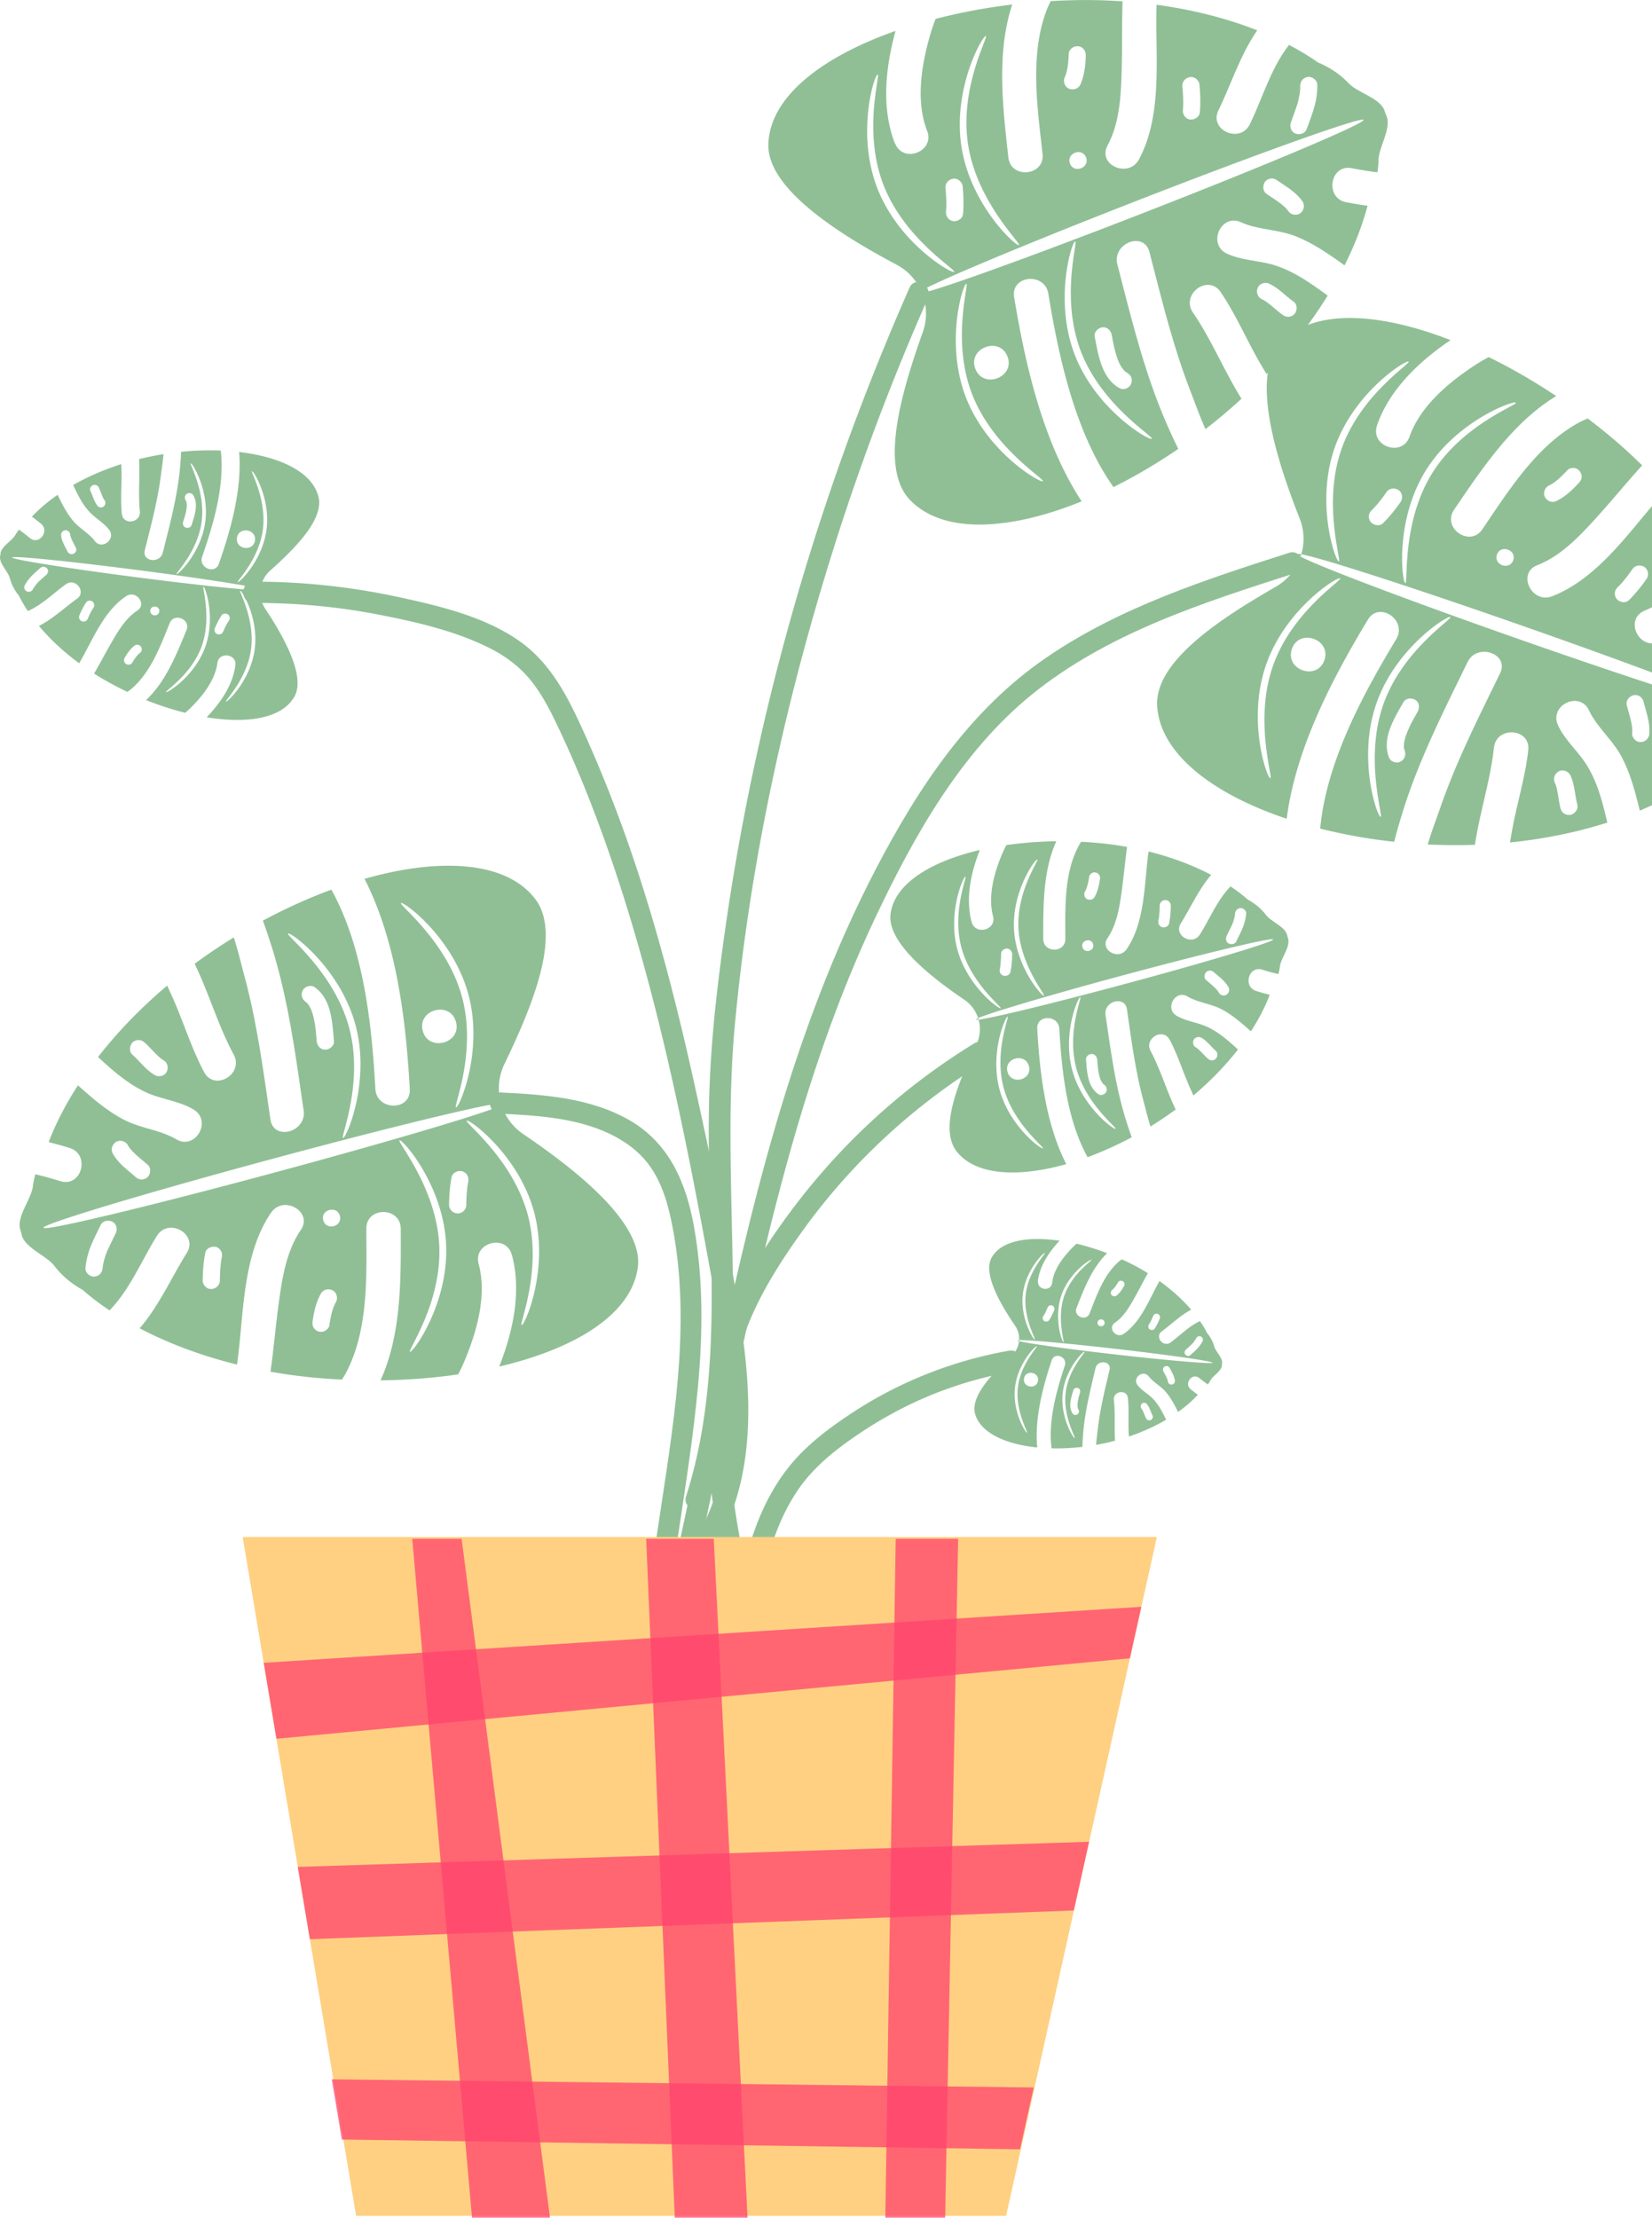 <svg xmlns="http://www.w3.org/2000/svg" width="263" height="353" fill="none" viewBox="0 0 263 353">
  <g clip-path="url(#a)">
    <path fill="#90BF96" d="M79.596 177.271c5.802.271 11.986.642 17.328 3.142 2.574 1.204 4.913 2.916 6.566 5.247 2.001 2.837 2.923 6.249 3.576 9.627 3.08 15.921-.034 32.36-2.362 48.157l-4.081 27.777c-.315 2.129 2.934 3.041 3.249.901l3.846-26.111c1.282-8.703 2.653-17.058 3.429-25.649.753-8.389.821-16.856-.674-25.177-1.226-6.846-3.913-13.162-10.131-16.799-6.218-3.637-13.73-4.166-20.734-4.493-2.17-.101-2.17 3.277 0 3.378h-.012Z"/>
    <path fill="#90BF96" d="M105.581 271.131c7.388-28.081 11.762-56.861 19.396-84.886 3.745-13.748 8.287-27.327 14.393-40.219 6.105-12.892 13.526-26.167 24.714-35.322 12.087-9.885 27.39-14.76 42.03-19.456 2.058-.665 1.181-3.919-.899-3.254-13.313 4.267-26.952 8.681-38.59 16.642-12.245 8.365-20.419 20.706-27.188 33.688-13.56 26.055-20.217 54.925-26.243 83.468-3.419 16.191-6.657 32.439-10.873 48.45-.551 2.105 2.698 3.006 3.249.901l.011-.012Z"/>
    <path fill="#90BF96" d="M112.474 239.075c3.879-12.093 4.363-24.883 4.171-37.483-.202-12.937-.843-25.818.372-38.733 2.383-25.39 7.893-50.646 15.505-74.967a386.306 386.306 0 0 1 15.191-40.399c.865-1.97-2.035-3.693-2.913-1.7-10.355 23.454-18.44 47.898-24.017 72.928a382.7 382.7 0 0 0-6.476 37.889c-.787 6.553-1.327 13.129-1.44 19.727-.112 6.406.102 12.802.27 19.197.371 14.311.495 28.859-3.913 42.641-.663 2.071 2.587 2.961 3.25.9Zm7.387 20.38c1.338-7.758 2.744-15.921 7.331-22.519 2.463-3.536 5.937-6.272 9.479-8.659 3.542-2.387 7.163-4.368 11.008-5.99 4.441-1.869 9.096-3.198 13.83-4.031 2.136-.371 1.226-3.637-.899-3.254-8.748 1.543-17.193 4.842-24.647 9.695-3.756 2.443-7.523 5.235-10.345 8.76-2.631 3.288-4.475 7.059-5.813 11.045-1.529 4.572-2.384 9.323-3.193 14.064-.371 2.128 2.878 3.04 3.249.9v-.011Z"/>
    <path fill="#90BF96" d="M119.501 253.555c-2.754-13.264-5.644-27.518-1.124-40.737 2.125-6.204 5.813-11.958 9.647-17.25a99.659 99.659 0 0 1 12.223-13.905 100.52 100.52 0 0 1 16.517-12.645c1.844-1.137.158-4.053-1.698-2.916-11.053 6.767-20.734 15.572-28.571 25.897-4.081 5.382-7.859 11.214-10.445 17.486-2.733 6.621-3.599 13.827-3.34 20.943.292 8.107 1.9 16.101 3.542 24.017.438 2.128 3.699 1.227 3.249-.901v.011Z"/>
    <path fill="#90BF96" d="M114.307 245.493c5.88-10.663 5.408-23.082 3.654-34.758-1.911-12.724-4.599-25.413-7.365-37.979-2.766-12.566-6.094-25.57-10.401-37.978a215.94 215.94 0 0 0-7.23-18.185c-2.45-5.416-5.115-10.82-10.052-14.39-5.633-4.076-13.144-5.81-19.823-7.24a107.895 107.895 0 0 0-22.735-2.375c-2.17 0-2.17 3.378 0 3.378 6.623 0 13.234.574 19.744 1.835 5.892 1.137 12.11 2.545 17.53 5.202 2.53 1.238 4.8 2.837 6.622 4.999 1.822 2.162 3.205 4.797 4.43 7.375 2.71 5.664 5.083 11.485 7.22 17.385 8.556 23.634 13.391 48.54 17.844 73.21 2.248 12.431 4.002 26.28-2.362 37.821-1.045 1.903 1.867 3.614 2.912 1.7h.012Z"/>
    <path fill="#90BF96" d="M72.614 176.28c-.585.158 3.362-8.579.944-17.565-2.417-8.985-10.277-14.817-9.703-14.975.573-.157 8.298 5.574 10.715 14.559 2.418 8.985-1.383 17.824-1.956 17.981Zm10.457 34.635c-.585.158 3.362-8.58.944-17.565-2.417-8.985-10.277-14.818-9.703-14.975.573-.158 8.298 5.573 10.715 14.558 2.418 8.986-1.383 17.824-1.956 17.982Zm-17.777 4.256c-.607.034 5.094-7.668 4.633-16.968-.461-9.301-6.916-16.664-6.308-16.698.607-.034 6.937 7.206 7.398 16.506.461 9.29-5.116 17.126-5.723 17.16Zm15.067-39.555c.157.586-16.158 5.495-36.442 10.967s-36.846 9.436-37.004 8.85c-.157-.585 16.158-5.495 36.442-10.967s36.847-9.435 37.004-8.85Zm1.136 24.129c1.563 5.822.18 12.195-2.024 17.779 12.098-2.837 21.127-8.32 22.072-15.842.888-7.06-9.996-15.572-18.238-21.157a8.827 8.827 0 0 1-3.002-11.158c4.329-8.974 9.22-20.616 4.902-26.269-4.632-6.069-15.235-6.609-27.177-3.209 5.161 10.089 6.612 22.779 7.208 33.475.191 3.524-5.274 3.479-5.476-.034-.562-10.099-1.822-22.361-7.005-31.718-3.62 1.329-7.297 2.995-10.907 4.932a81.561 81.561 0 0 1 1.17 3.423c2.833 8.681 4.002 17.79 5.318 26.786.506 3.457-4.779 4.91-5.285 1.43-1.113-7.611-2.113-15.279-4.115-22.733-.495-1.824-1.012-4.042-1.72-6.238a91.448 91.448 0 0 0-6.23 4.2c2.283 4.707 3.745 9.864 6.218 14.458 1.665 3.107-3.047 5.888-4.71 2.781-2.036-3.806-3.307-8.062-5.072-11.992-.27-.597-.54-1.193-.81-1.779-4.26 3.603-7.96 7.454-11.007 11.372.034.034.067.057.09.09 2.316 2.106 4.643 4.178 7.5 5.506 2.45 1.138 5.273 1.374 7.6 2.748 3.036 1.801.304 6.553-2.732 4.751-2.451-1.452-5.7-1.756-8.298-3.096-2.665-1.374-4.959-3.355-7.185-5.337-.056-.056-.112-.113-.18-.158-1.967 3.052-3.53 6.092-4.655 9.042a63.18 63.18 0 0 1 3.317.923c3.362 1.025 1.945 6.317-1.44 5.292-1.292-.394-2.641-.788-4.002-1.092-.169.619-.304 1.25-.382 1.891-.259 2.095-2.676 4.887-2.002 6.948.079.247.146.495.203.754.46 2.106 3.946 3.322 5.217 4.988 1.214 1.588 2.744 2.849 4.52 3.828 1.282 1.137 2.71 2.218 4.261 3.254 3.273-3.366 5.083-7.926 7.545-11.867 1.878-2.984 6.623-.259 4.745 2.736-2.473 3.952-4.43 8.444-7.5 11.98 4.52 2.376 9.772 4.357 15.506 5.776.023-.191.056-.383.079-.563 1.012-7.69.798-16.934 5.33-23.6 1.978-2.894 6.735-.18 4.744 2.736-2.271 3.333-2.946 7.522-3.485 11.451-.506 3.693-.821 7.409-1.338 11.102 1.36.248 2.743.462 4.149.642 2.383.304 4.8.507 7.218.619.315-.461.596-.946.855-1.475 3.407-6.789 3.058-15.167 3.036-22.564 0-3.524 5.464-3.502 5.476.034.022 7.96.146 16.709-3.216 24.129 4.239-.056 8.41-.372 12.368-.957.439-.845.844-1.712 1.192-2.59 1.855-4.549 3.373-10.111 2.058-14.986-.911-3.412 4.374-4.831 5.284-1.43l.012-.012Zm-14.19-35.647c-.922-3.412 4.362-4.831 5.284-1.43.922 3.4-4.362 4.83-5.284 1.43Zm5.543 29.038c-.73.034-1.372-.664-1.36-1.374.022-1.463.123-2.927.404-4.368.146-.755 1.001-1.115 1.676-.957.326.078.652.337.82.63.192.327.214.687.147 1.059a9.03 9.03 0 0 0-.135.822 26.715 26.715 0 0 0-.169 2.848c-.011.766-.63 1.329-1.372 1.363l-.011-.023ZM51.779 167.07c-.787.034-1.305-.664-1.36-1.374-.057-.619-.102-1.238-.17-1.857-.01-.124-.033-.259-.044-.383 0-.023 0-.057-.012-.09a1.99 1.99 0 0 0-.045-.271 24.779 24.779 0 0 0-.18-.957c-.078-.326-.157-.664-.27-.979-.044-.147-.112-.304-.157-.451l-.101-.202a3.14 3.14 0 0 0-.236-.428c-.034-.056-.068-.101-.101-.158-.045-.056-.192-.191-.057-.09.158.113-.033-.034-.067-.067-.045-.045-.079-.09-.124-.136-.045-.045-.1-.078-.146-.123-.63-.428-.866-1.171-.506-1.869.326-.62 1.27-.912 1.867-.507 2.698 1.835 2.844 5.641 3.092 8.591.067.766-.686 1.34-1.372 1.362l-.011-.011Zm-27.12 4.065c-1.418-.822-2.362-2.173-3.565-3.243-.574-.507-.484-1.407-.011-1.937.236-.259.64-.405.978-.405.36 0 .686.158.956.394.922.811 1.675 1.802 2.63 2.567.124.09.248.169.372.248.663.383.843 1.205.506 1.869-.338.653-1.248.867-1.867.507Zm-2.115 16.608c-.37 0-.686-.158-.955-.394-1.305-1.138-2.733-2.151-3.61-3.694-.382-.664-.146-1.463.484-1.88.607-.394 1.518-.135 1.877.484a5.8 5.8 0 0 0 .36.552c.81.991 1.855 1.745 2.811 2.59.574.506.484 1.418.012 1.936-.237.259-.641.406-.979.406Zm-5.936 12.723c-.08.27-.136.541-.192.822 0 .056-.022.113-.033.18a.94.94 0 0 1-.023.147c0 .078-.011.146-.022.225-.068.765-.585 1.328-1.372 1.362-.697.023-1.428-.664-1.36-1.373.112-1.25.427-2.433.899-3.592.46-1.115 1-2.173 1.529-3.254.337-.687 1.248-.834 1.867-.507.685.36.82 1.227.506 1.869-.439.901-.878 1.802-1.305 2.714a7.809 7.809 0 0 0-.123.292l-.135.372a7.95 7.95 0 0 0-.236.754v-.011Zm17.731-2.004c.326.079.652.338.821.63.191.327.214.687.146 1.059-.056.27-.1.54-.135.822a26.704 26.704 0 0 0-.168 2.848c-.012.766-.63 1.329-1.372 1.363-.731.034-1.372-.664-1.36-1.374.022-1.464.123-2.927.404-4.369.146-.754 1-1.114 1.675-.957l-.01-.022Zm18.632 6.947c.652.338.854 1.25.506 1.869a7.8 7.8 0 0 0-.338.687c-.37.968-.562 1.993-.708 3.018-.045.349-.349.641-.63.822-.315.202-.708.225-1.057.146a1.395 1.395 0 0 1-.82-.631c-.203-.349-.192-.675-.147-1.058.214-1.52.551-3.006 1.316-4.358.382-.664 1.214-.844 1.866-.506l.012.011Zm-1.507-11.169c-.461-1.701 2.181-2.421 2.642-.71.461 1.712-2.181 2.421-2.642.71Zm3.17-13.107c-.584.158 3.363-8.579.945-17.565-2.417-8.985-10.277-14.817-9.703-14.975.573-.158 8.298 5.574 10.715 14.559 2.418 8.985-1.383 17.824-1.956 17.981ZM219.236 67.659c1.99-5.686 6.735-10.167 11.694-13.523-11.593-4.504-22.129-5.078-27.155.597-4.722 5.326-.539 18.51 3.126 27.777a8.814 8.814 0 0 1-3.812 10.9c-8.635 4.965-19.238 11.8-18.867 18.905.405 7.634 8.849 14.074 20.622 18.015 1.428-11.248 7.387-22.542 12.93-31.696 1.822-3.017 6.319.113 4.498 3.119-5.229 8.659-11.109 19.479-12.099 30.142a85.635 85.635 0 0 0 11.784 2.094c.292-1.159.618-2.319.967-3.479 2.564-8.771 6.724-16.946 10.715-25.12 1.53-3.13 6.713-1.351 5.161 1.813-3.373 6.913-6.87 13.815-9.411 21.089-.618 1.779-1.439 3.907-2.091 6.125 2.496.124 5.003.135 7.511.057.776-5.18 2.462-10.258 3.024-15.449.383-3.513 5.836-3.13 5.465.372-.461 4.29-1.81 8.523-2.575 12.768-.112.642-.225 1.284-.337 1.937 5.543-.563 10.772-1.655 15.505-3.164 0-.045-.022-.079-.033-.124-.72-3.051-1.473-6.069-3.092-8.782-1.383-2.331-3.576-4.121-4.723-6.565-1.484-3.197 3.441-5.584 4.936-2.375 1.203 2.578 3.711 4.672 5.105 7.239 1.428 2.646 2.204 5.574 2.912 8.468.023.079.034.157.056.236 3.34-1.407 6.353-3.029 8.939-4.83a68.06 68.06 0 0 1-2.226-2.635c-2.204-2.747 1.957-6.305 4.172-3.547.843 1.059 1.731 2.14 2.687 3.164.495-.416.956-.856 1.383-1.34 1.394-1.576 4.959-2.522 5.566-4.594a9.64 9.64 0 0 1 .258-.743c.81-1.993-1.383-4.965-1.495-7.071-.101-1.993-.652-3.907-1.574-5.708a42.888 42.888 0 0 0-1.676-5.101c-4.598.934-8.669 3.671-12.919 5.528-3.227 1.408-5.611-3.524-2.373-4.942 4.273-1.858 8.411-4.46 12.942-5.653-2.395-4.515-5.599-9.12-9.535-13.534-.123.147-.258.282-.382.417-5.172 5.776-10.209 13.534-17.709 16.461-3.261 1.273-5.656-3.66-2.373-4.943 3.756-1.463 6.668-4.549 9.333-7.476 2.507-2.759 4.857-5.652 7.365-8.411a83.235 83.235 0 0 0-3.059-2.871 92.209 92.209 0 0 0-5.61-4.594c-.518.203-1.035.45-1.541.732-6.645 3.682-11.075 10.786-15.236 16.912-1.978 2.916-6.476-.203-4.497-3.12 4.475-6.586 9.31-13.871 16.259-18.093-3.531-2.354-7.151-4.448-10.75-6.204a28.21 28.21 0 0 0-2.451 1.463c-4.093 2.714-8.478 6.44-10.153 11.204-1.169 3.332-6.331 1.52-5.161-1.813v-.034Zm-8.399 37.438c-1.17 3.333-6.331 1.52-5.161-1.813 1.169-3.332 6.33-1.52 5.161 1.813Zm14.493 6.317c.664.416.697 1.283.349 1.903-.304.54-.619 1.081-.911 1.621-.056.113-.124.225-.18.349 0 .023-.022.045-.045.09a1.599 1.599 0 0 0-.112.248c-.135.293-.27.597-.394.901-.124.315-.236.63-.337.957-.045.157-.079.304-.124.461 0 .079-.022.147-.034.226-.022.157-.033.326-.045.484v.191c0 .079.057.27 0 .102-.056-.181 0 .045.023.101 0 .056.022.124.034.18.011.056.033.124.045.18.281.71.056 1.453-.641 1.824-.619.327-1.563.034-1.822-.642-1.192-3.051.832-6.26 2.294-8.827.382-.664 1.327-.709 1.9-.349Zm24.67 11.98c.697 1.475.719 3.13 1.113 4.695.191.743-.394 1.442-1.08 1.61-.337.079-.764-.022-1.045-.213-.304-.203-.473-.518-.563-.867-.303-1.194-.371-2.433-.719-3.604-.056-.146-.101-.281-.169-.416-.326-.687-.022-1.475.641-1.824.652-.349 1.518 0 1.822.642v-.023Zm11.109-12.509c.303.214.472.518.562.867.438 1.677 1.046 3.321.899 5.089-.067.766-.708 1.295-1.461 1.272-.731-.022-1.338-.743-1.271-1.463.023-.214.023-.44.011-.653-.112-1.284-.539-2.489-.866-3.727-.191-.744.394-1.442 1.08-1.611.337-.078.765.023 1.046.214v.012Zm12.064-7.139c.214-.18.428-.372.619-.574.045-.045.079-.09.124-.124l.101-.101c.045-.057.101-.113.146-.169.483-.597 1.237-.766 1.9-.349.585.371.798 1.351.349 1.903a12.274 12.274 0 0 1-2.766 2.454c-1.001.653-2.058 1.227-3.104 1.813-.663.372-1.495-.023-1.821-.642-.36-.687.011-1.475.641-1.824a116.77 116.77 0 0 0 2.608-1.509c.045-.033.214-.135.27-.169.113-.078.214-.146.315-.225.214-.157.416-.315.618-.484Zm-15.764-8.377c-.225-.248-.348-.653-.326-.98.023-.382.214-.686.484-.945.202-.192.382-.395.573-.597.63-.71 1.203-1.475 1.743-2.252.439-.63 1.271-.743 1.9-.35.619.395.754 1.318.349 1.904-.843 1.193-1.754 2.353-2.8 3.377-.551.53-1.45.36-1.934-.157h.011ZM245.952 79.11c-.349-.653 0-1.52.641-1.824.224-.113.449-.237.663-.372.855-.585 1.585-1.328 2.294-2.094.236-.259.652-.326.978-.326.371 0 .708.213.944.484.225.248.349.653.327.98-.023.405-.225.664-.484.945-1.034 1.126-2.148 2.173-3.542 2.849-.686.338-1.473.011-1.821-.642Zm-5.049 10.066c-.585 1.666-3.159.754-2.586-.9.573-1.656 3.16-.755 2.586.9Zm-18.271-11.18c.618.393.753 1.317.348 1.902-.843 1.194-1.754 2.353-2.8 3.378-.551.53-1.45.36-1.934-.158-.224-.247-.348-.653-.326-.98.023-.382.214-.686.484-.945.202-.191.382-.394.573-.597a24.05 24.05 0 0 0 1.743-2.252c.439-.63 1.271-.743 1.9-.349h.012Zm-9.299 14.051c.573.203-7.612 5.18-10.682 13.962-3.07 8.783.135 18.049-.439 17.847-.573-.203-3.71-9.289-.64-18.072 3.069-8.783 11.187-13.928 11.761-13.737Zm17.563 6.16c.573.202-7.612 5.179-10.682 13.961-3.07 8.783.135 18.049-.438 17.847-.574-.203-3.711-9.289-.641-18.072 3.069-8.782 11.187-13.928 11.761-13.737Zm-6.657-40.66c.574.204-7.612 5.18-10.681 13.963-3.07 8.782.135 18.049-.439 17.846-.573-.202-3.71-9.289-.641-18.071 3.07-8.783 11.188-13.928 11.761-13.737Zm17.069 6.543c.517.315-8.534 3.445-13.392 11.383-4.857 7.927-3.688 17.666-4.205 17.34-.517-.327-1.653-9.875 3.205-17.802 4.857-7.926 13.886-11.237 14.392-10.921Zm-34.744 24.13c.202-.575 16.427 4.593 36.262 11.551 19.823 6.948 35.733 13.05 35.531 13.613-.202.563-16.428-4.594-36.262-11.552-19.823-6.947-35.734-13.05-35.531-13.613Zm-41.502 126.062c.248.033-2.575 2.769-3.013 6.564-.439 3.794 1.686 7.217 1.439 7.195-.247-.023-2.327-3.389-1.9-7.184.427-3.794 3.216-6.598 3.463-6.575h.011Zm7.601.867c.248.033-2.575 2.769-3.013 6.564-.439 3.794 1.686 7.217 1.439 7.195-.247-.023-2.327-3.389-1.9-7.184.427-3.794 3.216-6.598 3.463-6.575h.011Zm-6.353-15.685c.248.034-2.575 2.77-3.013 6.564-.439 3.795 1.687 7.218 1.439 7.195-.247-.022-2.327-3.389-1.9-7.183.427-3.795 3.216-6.599 3.463-6.576h.011Zm7.433 1.07c.236.078-3.104 2.161-4.329 5.776-1.226 3.625.123 7.409-.113 7.33-.236-.079-1.563-3.806-.337-7.42 1.226-3.615 4.542-5.765 4.779-5.686Zm-11.739 12.836c.034-.248 7.005.349 15.573 1.328 8.568.98 15.505 1.982 15.472 2.218-.034.237-7.005-.349-15.573-1.328-8.568-.98-15.506-1.982-15.472-2.218Zm3.216-9.391c.281-2.466 1.776-4.684 3.463-6.485-5.049-.744-9.333-.023-10.828 2.713-1.406 2.567 1.462 7.465 3.767 10.843a3.636 3.636 0 0 1-.54 4.718c-3.014 2.77-6.634 6.474-5.847 9.289.855 3.018 4.824 4.83 9.895 5.348-.45-4.639.91-9.705 2.305-13.883.461-1.373 2.541-.529 2.091.845-1.315 3.941-2.687 8.816-2.114 13.173a34.742 34.742 0 0 0 4.914-.236c.011-.495.034-.991.067-1.486.225-3.75 1.158-7.398 2.013-11.046.326-1.396 2.564-1.148 2.238.259-.72 3.074-1.496 6.159-1.856 9.312-.09.777-.225 1.7-.281 2.646a34.823 34.823 0 0 0 3.014-.665c-.158-2.15.056-4.335-.192-6.463-.168-1.441 2.058-1.79 2.227-.349.202 1.757.045 3.581.123 5.349.012.27.023.54.045.799 2.171-.732 4.172-1.644 5.926-2.68a.09.09 0 0 0-.022-.045c-.563-1.159-1.147-2.297-2.036-3.242-.764-.811-1.81-1.329-2.485-2.207-.888-1.149.877-2.545 1.766-1.397.719.924 1.911 1.532 2.698 2.444.81.934 1.383 2.027 1.934 3.13.012.034.034.056.045.09 1.215-.867 2.272-1.79 3.149-2.747a22.705 22.705 0 0 1-1.125-.856c-1.135-.901.214-2.702 1.349-1.802.439.349.889.699 1.361 1.025.157-.214.304-.428.427-.664.416-.755 1.754-1.464 1.811-2.354 0-.112.022-.213.033-.315.146-.878-1-1.869-1.237-2.702a5.94 5.94 0 0 0-1.146-2.151 15.397 15.397 0 0 0-1.136-1.891c-1.754.788-3.137 2.263-4.678 3.389-1.169.856-2.563-.901-1.394-1.768 1.541-1.137 2.969-2.556 4.678-3.445-1.372-1.599-3.07-3.142-5.049-4.56-.034.067-.079.135-.112.202-1.552 2.781-2.868 6.351-5.6 8.208-1.192.811-2.597-.945-1.394-1.767 1.372-.935 2.26-2.432 3.058-3.851.754-1.329 1.439-2.702 2.193-4.042a32.906 32.906 0 0 0-1.484-.879 36.938 36.938 0 0 0-2.665-1.328c-.191.124-.371.27-.551.428-2.328 2.083-3.463 5.337-4.565 8.163-.529 1.351-2.62.507-2.092-.845 1.192-3.04 2.474-6.406 4.88-8.726a40.236 40.236 0 0 0-4.868-1.509c-.293.259-.585.53-.844.811-1.394 1.453-2.811 3.355-3.047 5.416-.168 1.441-2.395 1.182-2.237-.259l-.045.045Zm.033 15.764c-.168 1.441-2.395 1.182-2.237-.259.157-1.442 2.395-1.183 2.237.259Zm6.376 1.216c.303.101.393.45.315.731-.079.248-.147.485-.214.732a.83.83 0 0 1-.045.158v.034c0 .034-.023.067-.023.112a4.985 4.985 0 0 0-.078.394c-.023.136-.034.282-.045.417v.281c0 .068.011.136.022.203 0 .023 0 .056.012.079 0 .034.044.101 0 .045-.045-.068 0 .023.011.034 0 .022.022.045.034.067 0 .023.022.045.033.068.18.259.158.574-.09.788-.213.192-.618.158-.787-.09-.753-1.115-.236-2.59.113-3.749.09-.304.461-.406.731-.316l.011.012Zm5.329-14.829c-.202-.226-.135-.608.09-.789.079-.067.158-.135.236-.213.293-.316.518-.676.731-1.048.068-.123.225-.191.36-.214.146-.033.304.023.427.102a.525.525 0 0 1 .214.36.636.636 0 0 1-.101.428c-.315.552-.664 1.07-1.158 1.464a.577.577 0 0 1-.787-.09h-.012Zm-1.113 4.492c-.078.721-1.203.597-1.113-.124.09-.72 1.203-.596 1.113.124Zm-8.332-2.815c.282.102.428.462.315.732-.225.552-.483 1.104-.821 1.61-.168.259-.551.271-.787.113a.527.527 0 0 1-.213-.36.636.636 0 0 1 .101-.428c.056-.09.124-.192.18-.293.191-.338.348-.698.495-1.058a.572.572 0 0 1 .73-.316Zm15.09 15.707c.416.53.573 1.194.877 1.779.146.282-.023.609-.292.744-.124.067-.304.056-.439 0a.645.645 0 0 1-.304-.293c-.224-.45-.371-.946-.618-1.385-.034-.056-.067-.101-.101-.158a.569.569 0 0 1 .09-.788c.225-.203.607-.146.787.09v.011Zm3.317-6.023a.632.632 0 0 1 .303.292c.327.631.72 1.239.821 1.96a.567.567 0 0 1-.472.641c-.292.057-.607-.18-.641-.473a1.791 1.791 0 0 0-.056-.259c-.158-.506-.45-.945-.686-1.418-.146-.282.034-.62.292-.743.124-.068.304-.057.439 0Zm4.183-3.964c.067-.09.135-.191.202-.281l.034-.068s.022-.034.034-.056c.011-.023.033-.056.045-.079.146-.281.427-.417.73-.315.27.09.45.473.315.732a5.079 5.079 0 0 1-.888 1.238c-.337.361-.708.676-1.08 1.014-.236.214-.595.123-.787-.09-.202-.237-.123-.597.09-.789.304-.281.608-.551.911-.844l.09-.09c.034-.045.068-.079.113-.124.067-.079.134-.169.202-.248h-.011Zm-7.073-1.925a.527.527 0 0 1-.213-.36.636.636 0 0 1 .101-.428c.056-.09.123-.192.18-.293.191-.338.348-.698.494-1.059a.574.574 0 0 1 .731-.315c.281.102.428.462.315.732-.225.552-.483 1.104-.821 1.61-.168.259-.551.27-.787.113Z"/>
    <path fill="#90BF96" d="M153.818 45.185c.562-.214-2.417 8.884.945 17.565 3.362 8.67 11.806 13.624 11.244 13.85-.562.224-8.849-4.651-12.223-13.321-3.361-8.67-.539-17.869.023-18.083l.011-.011Zm17.339-6.756c.562-.214-2.418 8.884.944 17.565 3.362 8.681 11.806 13.624 11.244 13.85-.562.225-8.849-4.65-12.222-13.32-3.362-8.67-.54-17.87.022-18.084l.012-.01Zm-28.695-15.617c-2.182-5.619-1.484-12.104.112-17.892-11.727 4.121-20.115 10.54-20.25 18.128-.135 7.117 11.604 14.413 20.396 19.074a8.816 8.816 0 0 1 4.183 10.764c-3.339 9.39-6.96 21.484-2.069 26.652 5.262 5.54 15.866 4.932 27.368.27-6.207-9.48-9.006-21.934-10.749-32.506-.574-3.48 4.88-4.031 5.442-.552 1.642 9.987 4.205 22.035 10.367 30.784 3.452-1.712 6.926-3.761 10.322-6.08a98.61 98.61 0 0 1-1.529-3.277c-3.744-8.332-5.881-17.25-8.163-26.066-.877-3.378 4.216-5.393 5.104-1.982 1.923 7.454 3.745 14.964 6.533 22.16.686 1.756 1.439 3.906 2.384 6.023a90.475 90.475 0 0 0 5.734-4.842c-2.766-4.436-4.778-9.401-7.724-13.714-1.99-2.916 2.406-6.181 4.396-3.276 2.429 3.558 4.149 7.656 6.319 11.383.326.563.664 1.126 1.001 1.69 3.845-4.032 7.117-8.265 9.726-12.5-.034-.022-.067-.055-.101-.078-2.53-1.846-5.06-3.648-8.051-4.661-2.563-.867-5.386-.8-7.848-1.926-3.205-1.463-1.001-6.474 2.204-5.01 2.586 1.182 5.847 1.137 8.579 2.184 2.8 1.081 5.285 2.804 7.713 4.538.068.045.124.09.191.146 1.631-3.243 2.856-6.44 3.666-9.492a60.962 60.962 0 0 1-3.396-.563c-3.452-.653-2.608-6.069.866-5.416 1.327.248 2.71.496 4.093.653.101-.63.169-1.272.18-1.925.034-2.105 2.136-5.146 1.248-7.116a8.03 8.03 0 0 1-.281-.732c-.675-2.05-4.273-2.871-5.723-4.402-1.372-1.442-3.025-2.545-4.903-3.322-1.394-.99-2.935-1.914-4.587-2.781-2.89 3.704-4.206 8.433-6.23 12.61-1.54 3.165-6.555.969-5.003-2.206 2.035-4.189 3.497-8.873 6.173-12.724-4.756-1.88-10.176-3.276-16.034-4.076 0 .192 0 .383-.011.563-.192 7.758 1.023 16.924-2.778 24.04-1.653 3.096-6.667.912-5.003-2.207 1.9-3.558 2.125-7.803 2.237-11.755.113-3.727.023-7.454.146-11.181a85.115 85.115 0 0 0-4.194-.191 91.418 91.418 0 0 0-7.241.157 14.101 14.101 0 0 0-.697 1.554c-2.665 7.116-1.417 15.414-.607 22.767.394 3.502-5.06 4.065-5.442.552-.877-7.916-1.934-16.597.618-24.332-4.205.506-8.32 1.272-12.199 2.285-.349.89-.653 1.79-.911 2.703-1.349 4.717-2.271 10.415-.439 15.121 1.271 3.288-3.823 5.27-5.105 1.982h-.033Zm17.923 33.925c1.282 3.288-3.823 5.27-5.105 1.982-1.282-3.288 3.823-5.27 5.105-1.982Zm15.112-4.628c.776-.112 1.36.518 1.495 1.228.113.608.225 1.216.36 1.824.022.124.056.259.09.383 0 .022.011.056.022.09.023.09.045.18.068.259.09.315.18.63.281.934a8.645 8.645 0 0 0 .585 1.374c.045.068.078.135.123.191a4.905 4.905 0 0 0 .405.541c.045.056.214.169.068.079-.169-.102.045.033.078.067a.73.73 0 0 0 .146.113c.045.033.102.067.158.112.675.36.989 1.07.697 1.802-.259.653-1.169 1.036-1.799.698-2.879-1.543-3.429-5.303-3.992-8.208-.146-.755.54-1.396 1.226-1.498l-.011.011Zm26.524-6.958c1.496.664 2.575 1.914 3.891 2.837.629.44.641 1.352.225 1.926-.203.281-.596.473-.934.506a1.43 1.43 0 0 1-.989-.292c-1.001-.71-1.855-1.61-2.89-2.275-.135-.067-.258-.146-.405-.214-.697-.315-.967-1.114-.697-1.801.27-.687 1.147-.991 1.799-.698v.011Zm.326-16.732c.36-.034.698.09.99.293 1.417.99 2.946 1.847 3.98 3.288.45.62.304 1.441-.281 1.914-.562.462-1.495.304-1.911-.282a4.532 4.532 0 0 0-.416-.506c-.911-.901-2.036-1.543-3.081-2.275-.63-.439-.63-1.35-.225-1.925.202-.282.596-.473.933-.507h.011Zm4.532-13.286c.045-.282.078-.552.101-.833 0-.057 0-.124.011-.18v-.372c-.011-.766.439-1.385 1.226-1.497.686-.102 1.484.506 1.495 1.227a12.236 12.236 0 0 1-.506 3.67c-.337 1.149-.764 2.275-1.18 3.4-.259.721-1.147.958-1.799.699-.72-.282-.945-1.137-.698-1.802a94.12 94.12 0 0 0 1.001-2.837c.011-.056.079-.248.09-.304.034-.124.068-.26.09-.383.056-.259.113-.518.157-.777l.012-.011Zm-17.417 3.896c-.338-.034-.686-.27-.877-.54-.225-.305-.293-.665-.259-1.037.023-.27.034-.551.045-.833a26.892 26.892 0 0 0-.135-2.848c-.067-.766.484-1.397 1.226-1.498.731-.113 1.439.507 1.495 1.227.135 1.464.191 2.928.056 4.38-.067.766-.877 1.216-1.562 1.137l.011.012Zm-19.261-4.91c-.686-.27-.99-1.148-.697-1.801.101-.236.18-.473.258-.72.27-1.003.349-2.05.383-3.086.011-.349.281-.675.539-.878.293-.236.675-.293 1.035-.259.337.034.686.27.877.54.236.327.27.654.258 1.036-.056 1.532-.225 3.052-.843 4.47-.304.699-1.113.969-1.799.699h-.011Zm2.698 10.934c.641 1.643-1.911 2.634-2.552.99-.641-1.643 1.911-2.634 2.552-.99Zm-21.138 3.4c.73-.113 1.439.507 1.495 1.227.135 1.464.191 2.928.056 4.38-.067.766-.877 1.216-1.563 1.137-.337-.033-.686-.27-.877-.54-.225-.304-.292-.664-.258-1.036.022-.27.033-.552.045-.822a26.89 26.89 0 0 0-.135-2.848c-.068-.766.483-1.397 1.225-1.498h.012Zm-12.054-16.585c.562-.214-2.417 8.883.944 17.565 3.362 8.68 11.807 13.624 11.244 13.849-.562.225-8.849-4.65-12.222-13.32-3.362-8.67-.539-17.87.023-18.083l.011-.011Zm17.215-6.137c.595-.09-4.251 8.175-2.789 17.363 1.451 9.187 8.658 15.83 8.062 15.92-.596.09-7.668-6.417-9.119-15.617-1.45-9.199 3.261-17.576 3.857-17.666h-.011Zm-10.75 40.951c-.213-.563 15.472-7.195 35.048-14.817 19.576-7.623 35.621-13.343 35.846-12.78.225.563-15.472 7.195-35.048 14.818-19.576 7.622-35.621 13.342-35.846 12.78ZM37.465 105.908c-.405 3.153-2.372 5.99-4.565 8.264 6.477 1.059 11.986.203 13.965-3.276 1.855-3.265-1.743-9.627-4.644-14.007a4.659 4.659 0 0 1 .776-6.046c3.924-3.514 8.658-8.198 7.691-11.834-1.034-3.896-6.105-6.306-12.616-7.06.484 5.968-1.36 12.453-3.227 17.79-.618 1.757-3.272.63-2.665-1.126 1.766-5.044 3.621-11.282 2.969-16.9a46.213 46.213 0 0 0-6.32.202c-.022.63-.067 1.272-.112 1.903-.37 4.808-1.63 9.492-2.8 14.153-.45 1.79-3.317 1.43-2.867-.371.99-3.941 2.047-7.893 2.564-11.924.124-.991.315-2.173.416-3.39a51.76 51.76 0 0 0-3.89.789c.157 2.758-.158 5.573.123 8.31.191 1.857-2.676 2.263-2.867.405-.225-2.263 0-4.605-.056-6.88 0-.349-.023-.687-.034-1.036-2.8.901-5.386 2.027-7.668 3.333 0 .023.022.045.033.056.709 1.498 1.428 2.973 2.553 4.2.967 1.047 2.293 1.734 3.16 2.883 1.112 1.486-1.17 3.254-2.295 1.767-.899-1.204-2.428-2.004-3.429-3.186-1.023-1.216-1.743-2.635-2.429-4.053-.022-.034-.033-.08-.056-.113-1.574 1.092-2.957 2.263-4.093 3.48.495.36.979.742 1.44 1.114 1.439 1.182-.327 3.48-1.766 2.286a35.207 35.207 0 0 0-1.731-1.34c-.214.27-.405.551-.574.844-.55.969-2.294 1.847-2.372 2.984 0 .135-.034.27-.056.405-.203 1.126 1.259 2.421 1.54 3.49a7.473 7.473 0 0 0 1.44 2.782c.404.81.876 1.633 1.427 2.454 2.271-.98 4.082-2.848 6.072-4.267 1.518-1.08 3.283 1.216 1.765 2.297-2.001 1.43-3.856 3.232-6.072 4.335 1.732 2.072 3.89 4.098 6.41 5.956.044-.09.1-.169.146-.259 2.046-3.546 3.8-8.107 7.353-10.437 1.552-1.014 3.329 1.272 1.766 2.297-1.777 1.17-2.957 3.074-4.003 4.886-.99 1.701-1.9 3.457-2.89 5.146.618.394 1.248.777 1.9 1.148a53.791 53.791 0 0 0 3.396 1.768c.247-.157.483-.338.72-.54 3.036-2.624 4.553-6.79 6.026-10.404.709-1.723 3.374-.608 2.665 1.126-1.596 3.884-3.294 8.186-6.431 11.124a49.355 49.355 0 0 0 6.229 2.027 15.55 15.55 0 0 0 1.102-1.025c1.821-1.846 3.677-4.256 4.025-6.902.236-1.846 3.103-1.475 2.867.372h-.01Zm.259-20.267c.236-1.847 3.103-1.475 2.867.371-.236 1.847-3.103 1.475-2.867-.371Zm-8.175-1.678c-.393-.146-.506-.586-.382-.946.101-.315.202-.62.292-.934.023-.068.034-.136.057-.203 0-.011 0-.023.01-.045l.035-.135c.044-.17.078-.338.1-.507.034-.18.057-.349.068-.53 0-.078 0-.168.012-.247v-.124c0-.09-.012-.169-.034-.259a.328.328 0 0 0-.023-.101c0-.034-.056-.135-.011-.056.056.09 0-.023-.022-.045-.012-.034-.023-.057-.034-.09-.012-.034-.034-.057-.045-.09-.225-.338-.191-.744.135-1.014.28-.236.81-.191 1.012.135.944 1.441.247 3.322-.225 4.82-.124.382-.607.517-.945.382v-.011Zm-14.055-3.49c-.528-.687-.708-1.543-1.09-2.297-.18-.36.045-.789.382-.946a.748.748 0 0 1 .562 0c.18.078.304.214.382.382.282.586.461 1.217.765 1.79.045.068.079.136.135.203a.73.73 0 0 1-.135 1.014c-.292.248-.787.169-1.012-.135l.011-.012ZM11.12 88.15a.747.747 0 0 1-.382-.382c-.405-.822-.9-1.6-1.012-2.534-.045-.405.225-.743.618-.822.383-.067.776.237.821.62.012.112.034.225.068.337.202.653.55 1.228.854 1.836.18.36-.045.788-.382.945a.748.748 0 0 1-.562 0h-.023Zm-5.453 5.011c-.09.113-.18.236-.259.36-.022.023-.033.057-.056.08 0 0-.022.044-.045.067-.022.034-.034.067-.056.101-.191.36-.551.53-.945.383-.348-.124-.562-.608-.382-.946a6.626 6.626 0 0 1 1.158-1.576c.45-.45.934-.856 1.406-1.273.303-.27.776-.157 1.012.135.258.316.157.766-.135 1.014-.394.349-.798.698-1.18 1.058-.023.023-.102.09-.124.113-.045.045-.09.101-.135.157-.09.102-.18.214-.27.316l.011.011Zm9.063 2.601a.727.727 0 0 1 .27.473.762.762 0 0 1-.147.54l-.236.372c-.247.439-.46.89-.652 1.351a.723.723 0 0 1-.944.383c-.36-.135-.54-.597-.383-.946.304-.71.652-1.407 1.08-2.05.225-.337.708-.348 1.012-.134v.011Zm7.69 7.15c.248.304.17.777-.134 1.013a3.348 3.348 0 0 0-.304.27c-.382.394-.675.856-.956 1.329-.09.158-.303.248-.472.27a.724.724 0 0 1-.54-.146.727.727 0 0 1-.27-.473c-.033-.214.046-.372.147-.54.416-.699.877-1.363 1.518-1.858.315-.248.764-.169 1.012.135Zm1.507-5.754c.124-.923 1.552-.743 1.428.18-.123.924-1.551.743-1.428-.18Zm10.66 3.783c-.36-.135-.54-.596-.383-.945.304-.71.652-1.408 1.08-2.05.225-.338.708-.349 1.012-.135a.728.728 0 0 1 .27.473.763.763 0 0 1-.147.54l-.236.372c-.247.44-.46.89-.663 1.351a.723.723 0 0 1-.945.383l.012.011Zm3.272-8.275c-.315-.046 3.362-3.513 3.991-8.389.63-4.875-2.035-9.312-1.72-9.267.315.046 2.935 4.392 2.305 9.267-.63 4.876-4.262 8.422-4.576 8.377v.012Zm-9.749-1.261c-.315-.046 3.362-3.514 3.992-8.389.63-4.875-2.035-9.312-1.72-9.267.314.046 2.934 4.392 2.304 9.267-.63 4.876-4.261 8.422-4.576 8.377v.011Zm7.87 20.278c-.314-.045 3.363-3.513 3.992-8.388.63-4.876-2.035-9.312-1.72-9.267.315.045 2.935 4.391 2.305 9.267-.63 4.875-4.261 8.422-4.576 8.377v.011Zm-9.534-1.52c-.304-.113 4.037-2.714 5.678-7.341 1.642-4.628-.022-9.526.281-9.425.304.102 1.934 4.92.281 9.549-1.652 4.627-5.948 7.33-6.251 7.217h.011Zm15.326-16.27c-.045.315-8.996-.586-19.992-2.004-10.997-1.42-19.891-2.838-19.846-3.153.045-.315 8.995.586 19.992 2.004 10.997 1.419 19.89 2.838 19.846 3.153Zm118.624 67.941c.371-.101-2.17 5.518-.618 11.305 1.551 5.787 6.611 9.548 6.24 9.649-.371.102-5.341-3.591-6.893-9.379-1.551-5.787.9-11.473 1.271-11.575Zm11.57-3.107c.371-.102-2.17 5.517-.618 11.304 1.551 5.788 6.611 9.548 6.24 9.65-.371.101-5.341-3.592-6.893-9.379-1.551-5.788.9-11.474 1.271-11.575Zm-18.283-19.187c.371-.101-2.17 5.518-.618 11.305s6.611 9.548 6.24 9.649c-.371.102-5.341-3.591-6.892-9.379-1.552-5.787.899-11.473 1.27-11.575Zm11.447-2.724c.393-.023-3.284 4.931-2.991 10.921.292 5.99 4.441 10.731 4.048 10.753-.394.023-4.464-4.639-4.757-10.629-.292-5.99 3.306-11.023 3.688-11.045h.012Zm-9.726 25.457c-.102-.371 10.4-3.535 23.466-7.048 13.054-3.513 23.725-6.058 23.826-5.686.101.371-10.401 3.535-23.466 7.048-13.055 3.513-23.725 6.058-23.826 5.686Zm-.72-15.538c-1.001-3.749-.112-7.848 1.316-11.44-7.793 1.825-13.606 5.349-14.224 10.19-.574 4.549 6.42 10.033 11.727 13.636a5.673 5.673 0 0 1 1.923 7.183c-2.788 5.777-5.948 13.264-3.171 16.912 2.98 3.907 9.805 4.256 17.496 2.083-3.317-6.496-4.239-14.671-4.621-21.551-.124-2.274 3.395-2.24 3.519.023.36 6.508 1.158 14.401 4.498 20.425a55.254 55.254 0 0 0 7.027-3.175c-.27-.721-.506-1.464-.753-2.207-1.822-5.596-2.564-11.451-3.418-17.25-.326-2.218 3.081-3.153 3.407-.912.708 4.909 1.349 9.841 2.642 14.638.315 1.171.652 2.601 1.102 4.019a59.277 59.277 0 0 0 4.014-2.702c-1.462-3.029-2.406-6.35-3.992-9.312-1.068-2.004 1.968-3.783 3.036-1.79 1.316 2.455 2.125 5.191 3.261 7.724.169.383.349.766.517 1.149 2.744-2.32 5.127-4.797 7.095-7.319-.022-.023-.045-.034-.056-.056-1.484-1.363-2.991-2.692-4.824-3.547-1.585-.732-3.395-.89-4.891-1.779-1.956-1.16-.191-4.223 1.754-3.052 1.574.935 3.666 1.138 5.341 1.993 1.72.89 3.193 2.162 4.621 3.446.034.034.079.067.113.101 1.27-1.959 2.282-3.918 3.002-5.821-.731-.18-1.45-.383-2.136-.597-2.17-.664-1.248-4.065.933-3.4.832.259 1.698.506 2.575.698.112-.394.191-.8.247-1.216.169-1.34 1.72-3.153 1.293-4.47-.056-.158-.09-.327-.135-.484-.292-1.363-2.541-2.14-3.362-3.221-.776-1.024-1.765-1.835-2.912-2.466a25.597 25.597 0 0 0-2.743-2.094c-2.114 2.162-3.272 5.101-4.869 7.634-1.203 1.926-4.262.169-3.047-1.756 1.596-2.545 2.856-5.427 4.835-7.713-2.912-1.531-6.286-2.804-9.974-3.727-.011.124-.033.248-.045.36-.652 4.954-.517 10.9-3.44 15.189-1.271 1.87-4.329.113-3.048-1.756 1.462-2.151 1.901-4.842 2.249-7.364.326-2.376.54-4.774.866-7.15a50.521 50.521 0 0 0-2.665-.416 63.779 63.779 0 0 0-4.644-.406 7.682 7.682 0 0 0-.55.946c-2.204 4.369-1.979 9.762-1.968 14.525 0 2.274-3.52 2.252-3.52-.022 0-5.124-.078-10.765 2.081-15.527a60.454 60.454 0 0 0-7.961.608c-.281.54-.54 1.103-.776 1.666-1.192 2.927-2.17 6.508-1.338 9.649.585 2.196-2.811 3.108-3.407.912v-.011Zm9.119 22.959c.585 2.195-2.811 3.107-3.407.912-.596-2.196 2.811-3.108 3.407-.912Zm9.996-1.915c.506-.022.832.428.877.89l.101 1.193c0 .079.023.169.034.248v.056c0 .057.022.113.022.169.034.203.068.417.113.62.045.214.101.427.168.63.034.102.068.192.102.293l.067.135c.045.09.101.18.157.27l.068.102c.022.045.124.123.034.056-.102-.079.022.022.045.045.022.034.056.056.078.079.023.022.068.056.09.079.405.281.562.754.326 1.204-.213.406-.82.586-1.203.327-1.743-1.182-1.833-3.637-1.979-5.529-.045-.495.45-.855.889-.878l.011.011Zm17.462-2.601c.911.53 1.518 1.397 2.294 2.095.371.326.314.912 0 1.25-.147.168-.416.259-.63.259-.236 0-.439-.102-.619-.259-.595-.518-1.079-1.16-1.697-1.656-.079-.056-.158-.112-.236-.157-.428-.248-.54-.777-.327-1.205.214-.417.81-.552 1.204-.327h.011Zm1.372-10.685c.236 0 .438.101.618.259.843.732 1.765 1.385 2.316 2.376.248.428.09.946-.315 1.205-.393.259-.978.09-1.203-.316-.067-.124-.146-.236-.225-.349-.528-.642-1.191-1.126-1.81-1.666-.371-.327-.315-.912 0-1.25.146-.169.416-.259.63-.259h-.011Zm3.823-8.186a8.04 8.04 0 0 0 .123-.529c0-.034.011-.079.023-.112 0-.012 0-.068.011-.091 0-.045 0-.101.011-.146.045-.495.371-.856.888-.878.45-.023.922.428.877.889a7.88 7.88 0 0 1-.584 2.32c-.293.72-.652 1.396-.99 2.094-.213.439-.798.529-1.203.327-.438-.226-.528-.789-.326-1.205.281-.586.574-1.16.843-1.745.012-.034.068-.147.079-.192.034-.079.056-.157.09-.236.056-.158.113-.327.158-.484v-.012Zm-11.413 1.284c-.214-.045-.416-.225-.529-.405a.954.954 0 0 1-.09-.676c.034-.18.068-.349.09-.529.079-.608.102-1.216.113-1.835 0-.496.405-.856.888-.879.472-.022.888.428.877.89-.011.946-.079 1.88-.27 2.815-.101.484-.641.72-1.079.619Zm-11.986-4.481c-.428-.226-.551-.8-.326-1.205a8.39 8.39 0 0 0 .213-.439c.236-.62.36-1.284.461-1.948.034-.225.225-.417.405-.529.202-.136.45-.147.675-.09.213.045.416.225.528.405.135.225.124.439.09.675-.135.98-.36 1.937-.843 2.804-.248.428-.776.541-1.203.327Zm.967 7.183c.292 1.104-1.406 1.554-1.698.462-.292-1.092 1.405-1.554 1.698-.462Zm-13.763.698c.472-.022.888.428.877.89-.011.946-.079 1.88-.27 2.815-.101.484-.641.72-1.079.619-.214-.045-.416-.225-.529-.405a.954.954 0 0 1-.09-.676 7.02 7.02 0 0 0 .09-.529c.079-.608.102-1.216.113-1.835 0-.496.405-.856.888-.879Z"/>
    <path fill="#FFD082" d="m38.635 244.649 18.057 108.058h103.479l24.006-108.058H38.635Z"/>
    <path fill="#FF436C" d="M65.631 244.942 75.144 353h12.413L73.491 244.942h-7.86Zm37.241 0L107.425 353h11.582l-5.375-108.058h-10.76Zm39.725 0L140.944 353h9.523l2.069-108.058h-9.939Z" opacity=".75"/>
    <path fill="#FF436C" d="m179.882 263.959 1.821-8.197-139.718 8.918 2.024 12.092 135.884-12.813h-.011Zm-6.488 29.207-125.99 3.998 1.923 11.507 121.627-4.572 2.429-10.933h.011Zm-8.815 39.105-111.755-1.295 1.597 9.582 107.965 1.554 2.181-9.852.012.011Z" opacity=".75"/>
  </g>
  <defs>
    <clipPath id="a">
      <path fill="#fff" d="M0 0h282v353H0z"/>
    </clipPath>
  </defs>
</svg>
